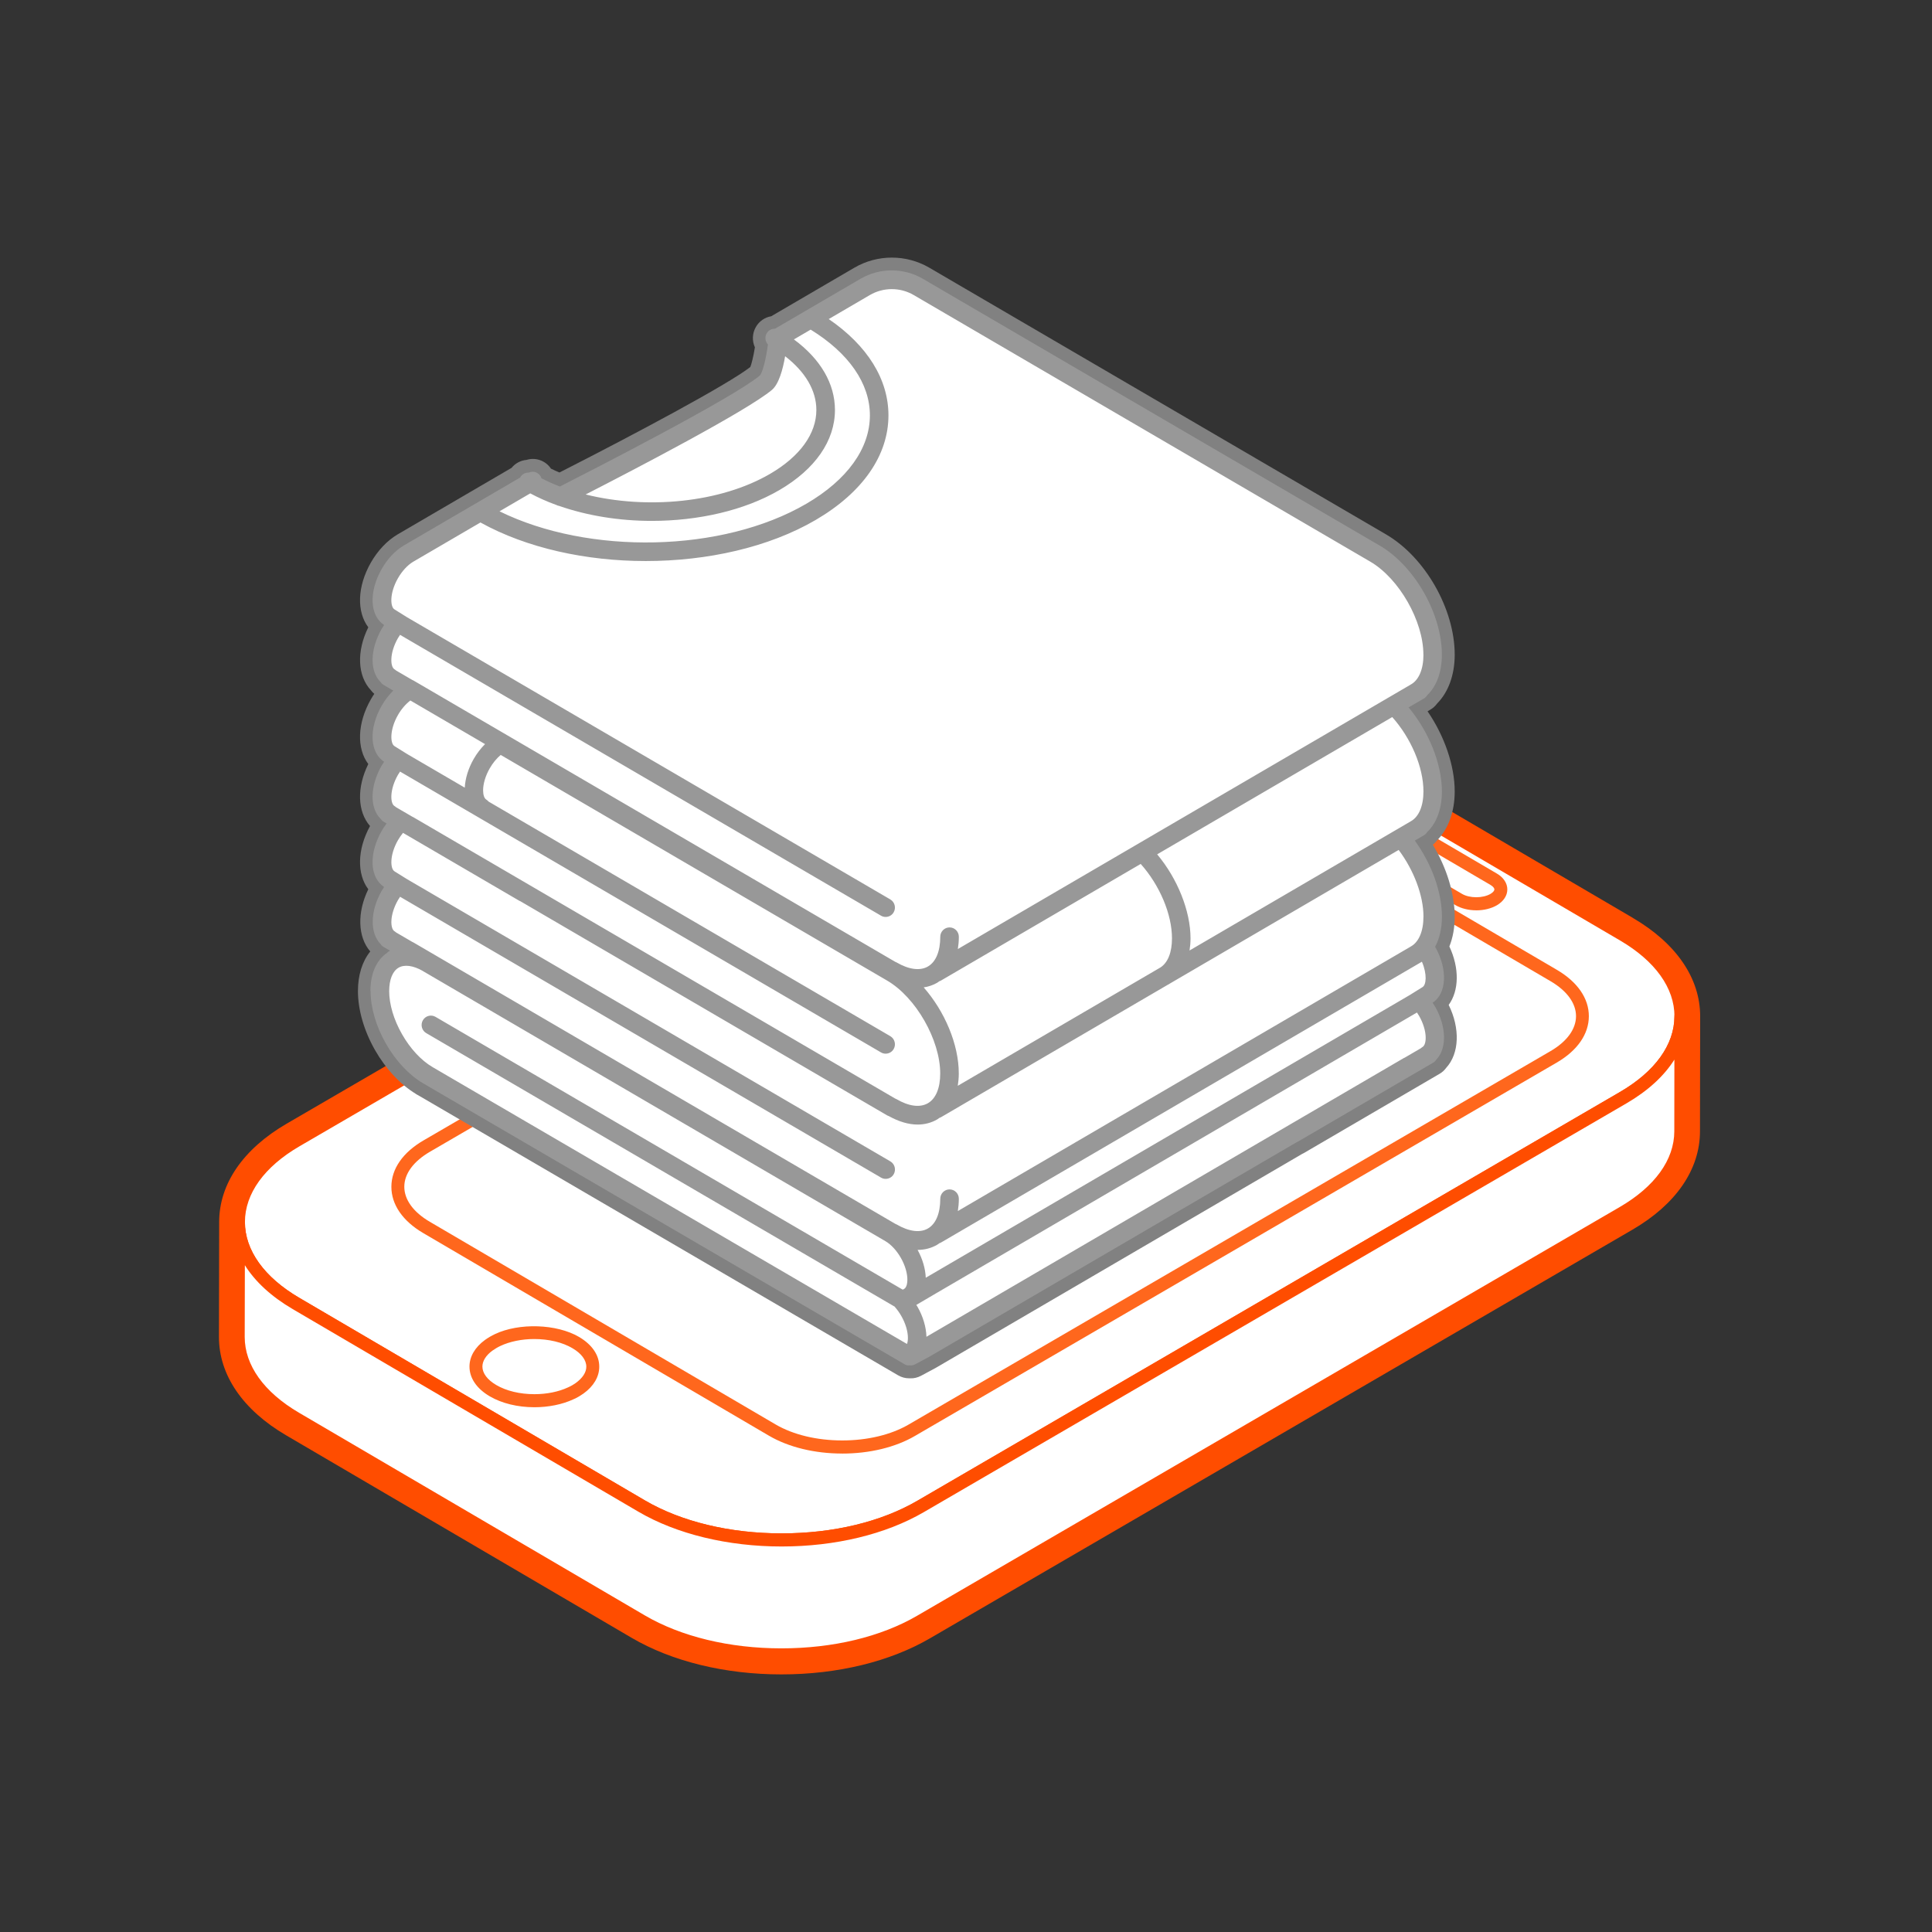 <svg width="150" height="150" viewBox="0 0 150 150" fill="none" xmlns="http://www.w3.org/2000/svg">
<rect x="0" y="0" width="150" height="150" fill="#333333" stroke="none"/>
<path d="M126.79 71.274L99.953 55.544C96.834 53.717 92.71 52.709 88.338 52.709C83.966 52.709 79.906 53.703 76.806 55.507L22.251 87.245C18.88 89.207 17.021 91.914 17.016 94.869L17 103.795C16.995 106.748 18.846 109.462 22.212 111.435L49.05 127.165C52.171 128.993 56.295 130 60.664 130C65.033 130 69.096 129.006 72.196 127.202L126.751 95.467C130.122 93.505 131.982 90.798 131.986 87.843L132 78.917C132.007 75.964 130.157 73.25 126.788 71.276L126.79 71.274Z" fill="#FF4D00"/>
<path d="M22.981 101.199L49.819 116.929C55.782 120.424 65.494 120.44 71.466 116.964L76.19 114.215L126.019 85.226C129.005 83.489 130.502 81.201 130.505 78.912C130.509 76.624 129.021 74.331 126.037 72.585L99.199 56.855C93.236 53.36 83.525 53.344 77.55 56.82L27.721 85.809L22.997 88.558C20.009 90.295 18.514 92.584 18.511 94.872C18.507 97.16 19.995 99.453 22.979 101.199H22.981Z" fill="white"/>
<path d="M60.682 120.067C56.485 120.067 52.539 119.108 49.567 117.366L22.729 101.636C19.683 99.851 18.007 97.449 18.014 94.869C18.017 92.289 19.7 89.892 22.75 88.116L77.305 56.378C80.259 54.66 84.177 53.715 88.34 53.715C92.503 53.715 96.483 54.673 99.455 56.415L126.293 72.145C129.339 73.931 131.015 76.332 131.008 78.912C131.006 81.492 129.323 83.889 126.273 85.666L71.72 117.403C68.766 119.122 64.848 120.067 60.685 120.067H60.682ZM88.34 54.731C84.349 54.731 80.607 55.63 77.806 57.26L23.251 88.998C20.524 90.585 19.02 92.671 19.017 94.874C19.015 97.074 20.51 99.165 23.235 100.761L50.073 116.491C52.894 118.145 56.661 119.052 60.685 119.052C64.708 119.052 68.415 118.154 71.218 116.523L125.771 84.785C128.498 83.199 130.003 81.112 130.005 78.912C130.007 76.71 128.512 74.621 125.789 73.023L98.949 57.293C96.13 55.639 92.361 54.731 88.34 54.731V54.731Z" fill="#FF4D00"/>
<path d="M44.699 104.237C43.041 103.264 40.412 103.197 38.63 104.043C38.507 104.101 38.395 104.161 38.282 104.226C38.159 104.297 38.047 104.371 37.939 104.448C37.279 104.927 36.95 105.511 36.95 106.095C36.95 106.773 37.389 107.452 38.276 107.97C39.922 108.936 42.523 109.006 44.305 108.179C44.44 108.119 44.568 108.054 44.692 107.982C44.804 107.917 44.903 107.85 45.008 107.781C45.684 107.297 46.022 106.704 46.025 106.111C46.025 105.432 45.585 104.754 44.699 104.235V104.237Z" fill="white"/>
<path d="M41.493 109.258C40.192 109.258 38.96 108.957 38.026 108.411C37.007 107.813 36.448 106.991 36.451 106.095C36.451 105.331 36.877 104.601 37.648 104.038C37.774 103.948 37.898 103.867 38.035 103.786C38.161 103.714 38.285 103.647 38.422 103.582C40.298 102.69 43.22 102.783 44.953 103.797C45.97 104.395 46.531 105.217 46.526 106.113C46.526 106.889 46.091 107.628 45.301 108.195C45.139 108.304 45.049 108.364 44.946 108.425C44.809 108.506 44.665 108.577 44.511 108.645C43.659 109.041 42.585 109.258 41.495 109.258H41.493ZM41.479 103.962C40.515 103.962 39.581 104.154 38.846 104.501C38.734 104.552 38.635 104.608 38.535 104.666C38.425 104.731 38.326 104.798 38.228 104.865C37.733 105.226 37.456 105.666 37.454 106.097C37.454 106.616 37.836 107.125 38.53 107.533C39.313 107.992 40.364 108.244 41.493 108.244C42.441 108.244 43.369 108.059 44.097 107.718C44.223 107.663 44.333 107.605 44.443 107.542C44.527 107.494 44.603 107.443 44.678 107.392C45.235 106.996 45.521 106.549 45.521 106.111C45.521 105.592 45.139 105.083 44.445 104.675C43.662 104.214 42.606 103.962 41.475 103.962H41.479Z" fill="#FF671D"/>
<path d="M103.861 64.331L113.259 69.838C114.006 70.276 115.213 70.281 115.964 69.843C116.337 69.625 116.525 69.34 116.525 69.053C116.525 68.768 116.339 68.481 115.966 68.263L106.568 62.756C105.822 62.318 104.61 62.318 103.864 62.752C103.488 62.969 103.303 63.254 103.303 63.541C103.303 63.826 103.491 64.113 103.861 64.331V64.331Z" fill="white"/>
<path d="M114.619 70.677C114.019 70.677 113.449 70.535 113.009 70.278L103.612 64.771C103.094 64.47 102.799 64.021 102.803 63.539C102.803 63.062 103.099 62.615 103.616 62.314C104.489 61.804 105.95 61.807 106.824 62.318L116.222 67.826C116.737 68.129 117.031 68.579 117.028 69.058C117.028 69.535 116.733 69.982 116.218 70.285C115.78 70.538 115.215 70.679 114.619 70.679V70.677ZM105.212 62.934C104.795 62.934 104.395 63.027 104.115 63.191C103.886 63.324 103.804 63.458 103.804 63.539C103.804 63.643 103.925 63.78 104.113 63.891L113.513 69.401C113.795 69.567 114.2 69.662 114.619 69.662C115.036 69.662 115.434 69.567 115.716 69.405C115.943 69.273 116.025 69.137 116.025 69.056C116.025 68.975 115.945 68.838 115.718 68.704L106.321 63.196C106.039 63.029 105.636 62.934 105.215 62.934H105.212Z" fill="#FF671D"/>
<path d="M120.626 75.735L93.788 60.005C90.806 58.256 85.952 58.252 82.963 59.989L42.89 83.303L33.135 88.98C31.639 89.848 30.891 90.992 30.891 92.139C30.891 93.283 31.633 94.427 33.121 95.3L59.959 111.03C62.94 112.779 67.8 112.786 70.788 111.049L118.265 83.428L120.617 82.06C122.11 81.191 122.859 80.047 122.861 78.901C122.861 77.757 122.119 76.61 120.628 75.735H120.626Z" fill="white"/>
<path d="M65.391 112.853C63.247 112.853 61.23 112.362 59.705 111.47L32.867 95.74C31.264 94.802 30.384 93.524 30.387 92.139C30.387 90.754 31.275 89.475 32.883 88.54L82.712 59.551C84.227 58.668 86.233 58.184 88.358 58.184C90.484 58.184 92.517 58.675 94.037 59.567L120.875 75.297C122.478 76.237 123.362 77.516 123.358 78.903C123.355 80.288 122.469 81.566 120.862 82.5L71.033 111.488C69.519 112.371 67.513 112.855 65.388 112.855L65.391 112.853ZM88.358 59.199C86.405 59.199 84.578 59.636 83.213 60.431L33.384 89.42C32.1 90.168 31.39 91.133 31.39 92.139C31.39 93.144 32.093 94.112 33.373 94.86L60.211 110.59C61.582 111.393 63.423 111.836 65.393 111.836C67.346 111.836 69.173 111.398 70.538 110.606L120.367 81.617C121.652 80.871 122.357 79.906 122.362 78.898C122.362 77.891 121.659 76.925 120.376 76.175L93.538 60.445C92.167 59.641 90.33 59.199 88.363 59.199H88.358Z" fill="#FF671D"/>
<path d="M126.021 85.225L76.192 114.214L71.468 116.963C65.494 120.44 55.785 120.423 49.819 116.929L22.981 101.199C20 99.45 18.512 97.16 18.514 94.871L18.5 103.797C18.495 106.085 19.984 108.378 22.968 110.124L49.806 125.852C55.769 129.347 65.48 129.363 71.454 125.887L76.179 123.138L126.007 94.149C128.996 92.412 130.491 90.126 130.493 87.836L130.507 78.91C130.502 81.198 129.007 83.486 126.021 85.223V85.225Z" fill="white"/>
<path d="M60.667 128.993C56.472 128.993 52.524 128.034 49.551 126.292L22.713 110.562C19.668 108.777 17.994 106.373 17.998 103.795L18.012 94.869C18.012 94.589 18.237 94.362 18.514 94.362C18.791 94.362 19.015 94.591 19.013 94.872C19.011 97.072 20.506 99.163 23.231 100.759L50.069 116.489C52.89 118.14 56.657 119.05 60.678 119.05C64.699 119.05 68.411 118.152 71.214 116.521L125.767 84.783C128.494 83.197 129.999 81.11 130.001 78.91C130.001 78.63 130.225 78.403 130.502 78.403C130.782 78.403 131.004 78.63 131.004 78.91L130.99 87.836C130.986 90.416 129.303 92.815 126.252 94.589L71.697 126.325C68.743 128.043 64.825 128.988 60.66 128.988L60.667 128.993ZM19.011 98.225L18.999 103.797C18.999 105.997 20.495 108.091 23.217 109.685L50.055 125.414C52.876 127.068 56.643 127.978 60.664 127.978C64.686 127.978 68.397 127.08 71.2 125.449L125.755 93.714C128.483 92.127 129.987 90.043 129.992 87.84L129.999 82.268C129.2 83.54 127.94 84.698 126.271 85.668L71.718 117.406C68.764 119.124 64.846 120.069 60.68 120.069C56.515 120.069 52.538 119.11 49.565 117.369L22.727 101.639C21.06 100.662 19.803 99.499 19.008 98.225H19.011Z" fill="#FF4D00"/>
<path d="M28.772 76.946C28.772 78.236 29.198 79.686 29.965 81.031C30.73 82.372 31.758 83.468 32.86 84.114L70.22 105.916C70.334 105.983 70.458 106.014 70.579 106.014C70.602 106.014 70.623 106.007 70.646 106.004C70.669 106.004 70.689 106.014 70.71 106.014C70.824 106.014 70.939 105.986 71.046 105.928L72.162 105.33L100.662 88.688C100.683 88.679 100.706 88.674 100.726 88.662L111.269 82.507C111.372 82.446 111.45 82.365 111.509 82.273C112.334 81.434 112.325 79.734 111.418 78.148C111.358 78.046 111.294 77.949 111.23 77.852C112.325 77.133 112.416 75.253 111.422 73.507C111.764 72.868 111.951 72.076 111.951 71.17C111.951 69.266 111.155 67.068 109.845 65.264L110.561 64.845C110.667 64.782 110.749 64.697 110.809 64.597C111.539 63.898 111.949 62.795 111.949 61.445C111.949 59.315 110.935 56.799 109.364 54.923L110.559 54.226C110.664 54.164 110.747 54.078 110.806 53.979C111.537 53.279 111.947 52.177 111.947 50.827C111.947 47.656 109.822 43.932 107.106 42.348H107.101L71.656 21.648C70.16 20.775 68.301 20.775 66.805 21.648L60.169 25.522C59.913 25.515 59.661 25.643 59.524 25.884C59.361 26.169 59.414 26.514 59.622 26.743C59.473 27.875 59.201 28.948 58.992 29.158C56.86 30.944 45.367 36.81 43.467 37.774C42.97 37.584 42.496 37.366 42.038 37.132C42.022 37.084 42.003 37.035 41.976 36.989C41.788 36.66 41.39 36.539 41.055 36.692C40.794 36.681 40.538 36.808 40.398 37.053C40.394 37.06 40.394 37.067 40.389 37.074L31.353 42.35C30.696 42.737 30.087 43.383 29.636 44.173C28.621 45.951 28.708 47.8 29.823 48.527C29.759 48.624 29.695 48.719 29.636 48.821C28.713 50.44 28.701 52.117 29.549 52.953C29.608 53.043 29.686 53.122 29.784 53.179L30.533 53.617C30.197 53.951 29.89 54.344 29.633 54.789C28.619 56.568 28.706 58.416 29.821 59.143C29.757 59.24 29.693 59.335 29.633 59.437C28.71 61.056 28.699 62.733 29.546 63.569C29.606 63.659 29.684 63.738 29.782 63.796L30.016 63.932C29.878 64.115 29.75 64.308 29.633 64.511C28.619 66.29 28.706 68.138 29.821 68.865C29.757 68.963 29.691 69.06 29.633 69.162C28.729 70.748 28.717 72.448 29.542 73.287C29.601 73.379 29.681 73.463 29.782 73.521L30.279 73.81L30.201 73.856C30.139 73.891 30.089 73.938 30.043 73.986C29.216 74.561 28.759 75.598 28.761 76.946H28.772Z" fill="white"/>
<path d="M69.73 106.78L32.597 85.11L32.31 84.95L32.285 84.927C31.069 84.188 29.947 82.986 29.116 81.529C28.264 80.035 27.792 78.41 27.79 76.948C27.79 75.709 28.122 74.648 28.747 73.87C27.769 72.749 27.717 70.834 28.594 69.042C27.708 67.861 27.728 65.964 28.729 64.132C27.744 63.004 27.694 61.137 28.594 59.319C27.687 58.113 27.73 56.16 28.795 54.294C28.878 54.15 28.965 54.009 29.059 53.87C28.965 53.791 28.882 53.701 28.807 53.601C27.749 52.483 27.673 50.567 28.594 48.703C27.687 47.496 27.73 45.544 28.795 43.677C29.331 42.739 30.069 41.963 30.87 41.491L39.716 36.326C40.005 35.97 40.421 35.747 40.879 35.706C41.591 35.488 42.361 35.761 42.778 36.387C43.004 36.495 43.222 36.595 43.435 36.685C49.311 33.695 56.476 29.876 58.255 28.494C58.34 28.276 58.491 27.727 58.61 26.965C58.383 26.467 58.402 25.884 58.683 25.39C58.94 24.941 59.38 24.638 59.877 24.554L66.325 20.789C68.123 19.737 70.36 19.737 72.16 20.789L107.573 41.468L107.61 41.489C110.651 43.265 112.943 47.281 112.943 50.831C112.943 52.39 112.458 53.731 111.574 54.627C111.434 54.819 111.262 54.974 111.061 55.093L110.836 55.225C112.153 57.147 112.943 59.444 112.943 61.45C112.943 63.008 112.458 64.35 111.574 65.246C111.48 65.375 111.37 65.489 111.246 65.586C112.32 67.372 112.943 69.396 112.943 71.172C112.943 72.022 112.803 72.796 112.529 73.484C113.321 75.17 113.282 76.914 112.476 78.021C113.374 79.843 113.305 81.793 112.281 82.907C112.142 83.1 111.97 83.255 111.768 83.371L101.226 89.526C101.184 89.549 101.141 89.57 101.097 89.591L72.659 106.197L71.514 106.813C71.251 106.954 70.946 107.03 70.65 107.012C70.628 107.012 70.607 107.012 70.584 107.012C70.286 107.012 69.991 106.933 69.732 106.78H69.73ZM110.72 81.68L110.816 81.569C111.258 81.119 111.288 79.901 110.571 78.646C110.534 78.583 110.495 78.525 110.456 78.465L109.865 77.56L110.699 77.013C111.258 76.647 111.34 75.348 110.573 74L110.298 73.518L110.559 73.03C110.827 72.527 110.969 71.883 110.969 71.165C110.969 69.489 110.252 67.501 109.055 65.85L108.405 64.954L110.01 64.016L110.044 63.96L110.138 63.872C110.676 63.358 110.972 62.494 110.972 61.443C110.972 59.579 110.049 57.272 108.62 55.565L107.857 54.655L110.01 53.397L110.138 53.251C110.676 52.737 110.972 51.873 110.972 50.822C110.972 48.033 109.037 44.634 106.655 43.223L71.175 22.505C69.982 21.808 68.5 21.81 67.309 22.505L60.673 26.379L60.66 26.389L60.673 26.402L60.611 26.868C60.469 27.956 60.195 29.36 59.702 29.858L59.636 29.92C57.44 31.762 46.162 37.521 43.925 38.658L43.54 38.855L43.137 38.7C42.647 38.513 42.15 38.29 41.612 38.015L41.241 37.827L41.197 37.691H41.191L41.136 37.792L31.861 43.207L31.832 43.226C31.332 43.529 30.863 44.038 30.504 44.666C29.707 46.065 29.814 47.32 30.371 47.684L31.207 48.228L30.611 49.143C30.575 49.201 30.536 49.256 30.504 49.314C29.753 50.632 29.812 51.804 30.252 52.237L30.325 52.309L30.35 52.348L32.164 53.407L31.241 54.324C30.952 54.611 30.705 54.933 30.506 55.282C29.709 56.681 29.817 57.937 30.373 58.3L31.209 58.844L30.613 59.759C30.577 59.817 30.538 59.873 30.506 59.931C29.755 61.248 29.814 62.42 30.254 62.853L30.327 62.925L30.352 62.965L31.488 63.629L30.822 64.528C30.694 64.701 30.591 64.857 30.504 65.007C29.707 66.406 29.814 67.664 30.371 68.025L31.209 68.572L30.613 69.482C30.575 69.54 30.536 69.597 30.501 69.658C29.785 70.915 29.812 72.131 30.254 72.583L30.325 72.654L30.348 72.692L32.262 73.81L30.785 74.672L30.613 74.806C30.059 75.191 29.757 75.95 29.757 76.944C29.757 78.062 30.135 79.336 30.82 80.533C31.495 81.717 32.386 82.676 33.332 83.238L33.446 83.296L33.469 83.32L70.637 105.011H70.669L71.69 104.462L110.722 81.682L110.72 81.68ZM30.767 74.674L30.142 74.072L30.767 74.674Z" fill="#818181"/>
<path d="M28.772 76.946C28.772 78.236 29.198 79.686 29.965 81.031C30.73 82.372 31.758 83.468 32.86 84.114L70.22 105.916C70.334 105.983 70.458 106.014 70.579 106.014C70.602 106.014 70.623 106.007 70.646 106.004C70.669 106.004 70.689 106.014 70.71 106.014C70.824 106.014 70.939 105.986 71.046 105.928L72.162 105.33L100.662 88.688C100.683 88.679 100.706 88.674 100.726 88.662L111.269 82.507C111.372 82.446 111.45 82.365 111.509 82.273C112.334 81.434 112.325 79.734 111.418 78.148C111.358 78.046 111.294 77.949 111.23 77.852C112.325 77.133 112.416 75.253 111.422 73.507C111.764 72.868 111.951 72.076 111.951 71.17C111.951 69.266 111.155 67.068 109.845 65.264L110.561 64.845C110.667 64.782 110.749 64.697 110.809 64.597C111.539 63.898 111.949 62.795 111.949 61.445C111.949 59.315 110.935 56.799 109.364 54.923L110.559 54.226C110.664 54.164 110.747 54.078 110.806 53.979C111.537 53.279 111.947 52.177 111.947 50.827C111.947 47.656 109.822 43.932 107.106 42.348H107.101L71.656 21.648C70.16 20.775 68.301 20.775 66.805 21.648L60.169 25.522C59.913 25.515 59.661 25.643 59.524 25.884C59.361 26.169 59.414 26.514 59.622 26.743C59.473 27.875 59.201 28.948 58.992 29.158C56.86 30.944 45.367 36.81 43.467 37.774C42.97 37.584 42.496 37.366 42.038 37.132C42.022 37.084 42.003 37.035 41.976 36.989C41.788 36.66 41.39 36.539 41.055 36.692C40.794 36.681 40.538 36.808 40.398 37.053C40.394 37.06 40.394 37.067 40.389 37.074L31.353 42.35C30.696 42.737 30.087 43.383 29.636 44.173C28.621 45.951 28.708 47.8 29.823 48.527C29.759 48.624 29.695 48.719 29.636 48.821C28.713 50.44 28.701 52.117 29.549 52.953C29.608 53.043 29.686 53.122 29.784 53.179L30.533 53.617C30.197 53.951 29.89 54.344 29.633 54.789C28.619 56.568 28.706 58.416 29.821 59.143C29.757 59.24 29.693 59.335 29.633 59.437C28.71 61.056 28.699 62.733 29.546 63.569C29.606 63.659 29.684 63.738 29.782 63.796L30.016 63.932C29.878 64.115 29.75 64.308 29.633 64.511C28.619 66.29 28.706 68.138 29.821 68.865C29.757 68.963 29.691 69.06 29.633 69.162C28.729 70.748 28.717 72.448 29.542 73.287C29.601 73.379 29.681 73.463 29.782 73.521L30.279 73.81L30.201 73.856C30.139 73.891 30.089 73.938 30.043 73.986C29.216 74.561 28.759 75.598 28.761 76.946H28.772ZM71.875 99.2C71.85 98.524 71.64 97.773 71.243 97.041C71.793 97.041 72.308 96.907 72.769 96.638C72.828 96.604 72.881 96.56 72.938 96.52C72.977 96.507 73.016 96.495 73.052 96.474L110.397 74.667C110.816 75.642 110.733 76.469 110.445 76.638C110.442 76.638 110.44 76.642 110.435 76.645C110.433 76.645 110.429 76.647 110.426 76.65L109.444 77.261L71.878 99.202L71.875 99.2ZM32.003 63.404L30.753 62.675C30.714 62.638 30.673 62.605 30.625 62.578C30.295 62.386 30.233 61.325 30.893 60.167C30.945 60.077 31.003 59.991 31.06 59.905L68.402 81.71C68.516 81.777 68.64 81.807 68.761 81.807C69.011 81.807 69.254 81.677 69.386 81.444C69.585 81.096 69.466 80.649 69.123 80.448L37.934 62.235C37.882 62.175 37.822 62.119 37.749 62.075C37.6 61.987 37.508 61.714 37.508 61.357C37.508 60.848 37.694 60.229 38.017 59.664C38.255 59.245 38.557 58.879 38.875 58.613L68.878 76.133C71.111 77.437 72.998 80.742 72.998 83.35C72.998 84.475 72.659 85.293 72.045 85.652C71.431 86.011 70.561 85.897 69.597 85.334C69.565 85.316 69.533 85.302 69.499 85.29L32.081 63.442C32.056 63.425 32.026 63.416 32.001 63.404H32.003ZM74.362 84.299C74.408 83.998 74.44 83.685 74.44 83.35C74.44 81.071 73.339 78.511 71.715 76.661C72.088 76.606 72.443 76.487 72.769 76.297C72.828 76.263 72.881 76.219 72.938 76.179C72.977 76.165 73.016 76.154 73.052 76.133L88.564 67.075C90.028 68.713 90.992 70.966 90.992 72.854C90.992 73.944 90.673 74.739 90.096 75.114L74.365 84.299H74.362ZM31.861 54.386L37.659 57.772C37.327 58.103 37.023 58.495 36.771 58.937C36.359 59.66 36.123 60.438 36.084 61.153L31.609 58.541L30.643 57.939C30.643 57.939 30.636 57.937 30.634 57.934C30.632 57.934 30.629 57.93 30.627 57.927C30.297 57.735 30.235 56.674 30.895 55.516C31.163 55.048 31.506 54.655 31.864 54.384L31.861 54.386ZM62.94 25.592C65.906 27.421 67.538 29.774 67.538 32.248C67.538 34.814 65.787 37.253 62.606 39.11C56.089 42.915 45.704 43.107 38.782 39.698L41.168 38.306C41.804 38.645 42.477 38.946 43.187 39.203C43.256 39.24 43.331 39.265 43.409 39.279C45.617 40.048 48.104 40.442 50.597 40.442C54.19 40.442 57.785 39.643 60.52 38.045C63.295 36.424 64.825 34.217 64.825 31.829C64.825 29.786 63.703 27.875 61.639 26.352L62.942 25.59L62.94 25.592ZM59.929 30.275C60.472 29.821 60.783 28.67 60.957 27.658C62.53 28.873 63.382 30.323 63.382 31.831C63.382 33.675 62.109 35.435 59.798 36.785C55.931 39.043 50.217 39.573 45.47 38.39C49.162 36.5 57.966 31.919 59.929 30.275V30.275ZM110.516 50.827C110.516 51.973 110.149 52.823 109.51 53.159C109.503 53.163 109.497 53.168 109.49 53.173L74.367 73.683C74.413 73.382 74.445 73.069 74.445 72.733C74.445 72.33 74.122 72.004 73.723 72.004C73.325 72.004 73.002 72.33 73.002 72.733C73.002 73.859 72.663 74.676 72.049 75.035C71.436 75.394 70.568 75.281 69.602 74.718C69.57 74.699 69.537 74.686 69.503 74.674L32.086 52.825C32.058 52.809 32.031 52.8 32.003 52.788L30.753 52.059C30.714 52.022 30.673 51.989 30.625 51.961C30.295 51.769 30.233 50.708 30.893 49.55C30.945 49.46 31.003 49.374 31.06 49.289L68.402 71.094C68.516 71.161 68.64 71.191 68.761 71.191C69.011 71.191 69.254 71.061 69.386 70.827C69.585 70.48 69.466 70.033 69.123 69.831L31.607 47.925L30.641 47.322C30.641 47.322 30.634 47.32 30.632 47.318C30.629 47.316 30.627 47.313 30.625 47.311C30.295 47.119 30.233 46.058 30.893 44.9C31.215 44.335 31.651 43.865 32.086 43.61L37.302 40.565C40.893 42.556 45.509 43.559 50.133 43.559C54.909 43.559 59.686 42.498 63.325 40.372C66.97 38.244 68.979 35.358 68.979 32.248C68.979 29.443 67.339 26.822 64.342 24.772L67.534 22.908C68.585 22.294 69.892 22.294 70.941 22.908L106.391 43.608C108.624 44.912 110.511 48.216 110.511 50.824L110.516 50.827ZM110.516 61.445C110.516 62.592 110.149 63.442 109.51 63.777C109.503 63.782 109.497 63.787 109.49 63.791L92.356 73.796C92.402 73.498 92.432 73.187 92.432 72.856C92.432 70.723 91.415 68.206 89.842 66.33L108.093 55.674C109.554 57.311 110.516 59.562 110.516 61.447V61.445ZM110.516 71.168C110.516 72.314 110.149 73.164 109.51 73.5C109.503 73.504 109.497 73.509 109.49 73.514L74.367 94.024C74.413 93.723 74.445 93.41 74.445 93.074C74.445 92.671 74.122 92.345 73.723 92.345C73.325 92.345 73.002 92.671 73.002 93.074C73.002 94.2 72.663 95.017 72.049 95.376C71.436 95.735 70.568 95.622 69.602 95.059C69.57 95.04 69.537 95.029 69.505 95.015L32.088 73.166H32.083C32.063 73.152 32.042 73.143 32.019 73.134L32.006 73.127L30.755 72.397C30.716 72.36 30.675 72.328 30.627 72.3C30.297 72.108 30.235 71.047 30.895 69.889C30.948 69.799 31.005 69.711 31.062 69.625L68.404 91.43C68.518 91.497 68.642 91.527 68.763 91.527C69.013 91.527 69.256 91.397 69.389 91.164C69.588 90.816 69.469 90.369 69.125 90.168L31.609 68.261L30.643 67.659C30.643 67.659 30.636 67.657 30.634 67.654C30.632 67.654 30.629 67.65 30.627 67.647C30.297 67.455 30.235 66.394 30.895 65.236C31.012 65.03 31.147 64.843 31.291 64.664L40.339 69.947C40.359 69.959 40.38 69.963 40.403 69.973L68.882 86.601C68.924 86.624 68.967 86.638 69.008 86.654C69.782 87.085 70.543 87.31 71.246 87.31C71.795 87.31 72.311 87.175 72.771 86.907C72.83 86.872 72.883 86.828 72.94 86.789C72.979 86.775 73.018 86.763 73.055 86.742L90.694 76.441C90.71 76.434 90.726 76.43 90.742 76.42C90.772 76.404 90.797 76.381 90.825 76.365L108.592 65.989C109.769 67.559 110.518 69.532 110.518 71.158L110.516 71.168ZM71.928 103.788C71.91 103.04 71.667 102.215 71.232 101.453C71.204 101.405 71.172 101.361 71.143 101.312L72.67 100.416L110.012 78.611C110.069 78.697 110.126 78.782 110.179 78.875C110.841 80.033 110.779 81.091 110.447 81.286C110.399 81.314 110.358 81.346 110.319 81.383L109.068 82.113C109.041 82.124 109.013 82.134 108.986 82.15L71.928 103.788V103.788ZM30.217 76.941C30.217 76.061 30.48 75.401 30.945 75.132C31.401 74.866 32.083 74.959 32.823 75.383C32.837 75.392 32.848 75.403 32.862 75.41L68.754 96.37C69.187 96.627 69.618 97.093 69.938 97.653C70.598 98.811 70.538 99.869 70.206 100.064C70.183 100.078 70.163 100.092 70.14 100.108C70.137 100.108 70.089 100.131 70.057 100.112L33.815 78.949C33.471 78.748 33.029 78.866 32.83 79.216C32.631 79.563 32.748 80.01 33.093 80.211L69.471 101.453C69.485 101.472 69.496 101.493 69.51 101.509C69.684 101.71 69.842 101.935 69.982 102.181C70.305 102.746 70.49 103.364 70.49 103.874C70.49 104.059 70.465 104.221 70.419 104.346L33.583 82.849C32.697 82.328 31.857 81.423 31.215 80.299C30.572 79.172 30.217 77.979 30.215 76.941H30.217Z" fill="#989898"/>
</svg>
